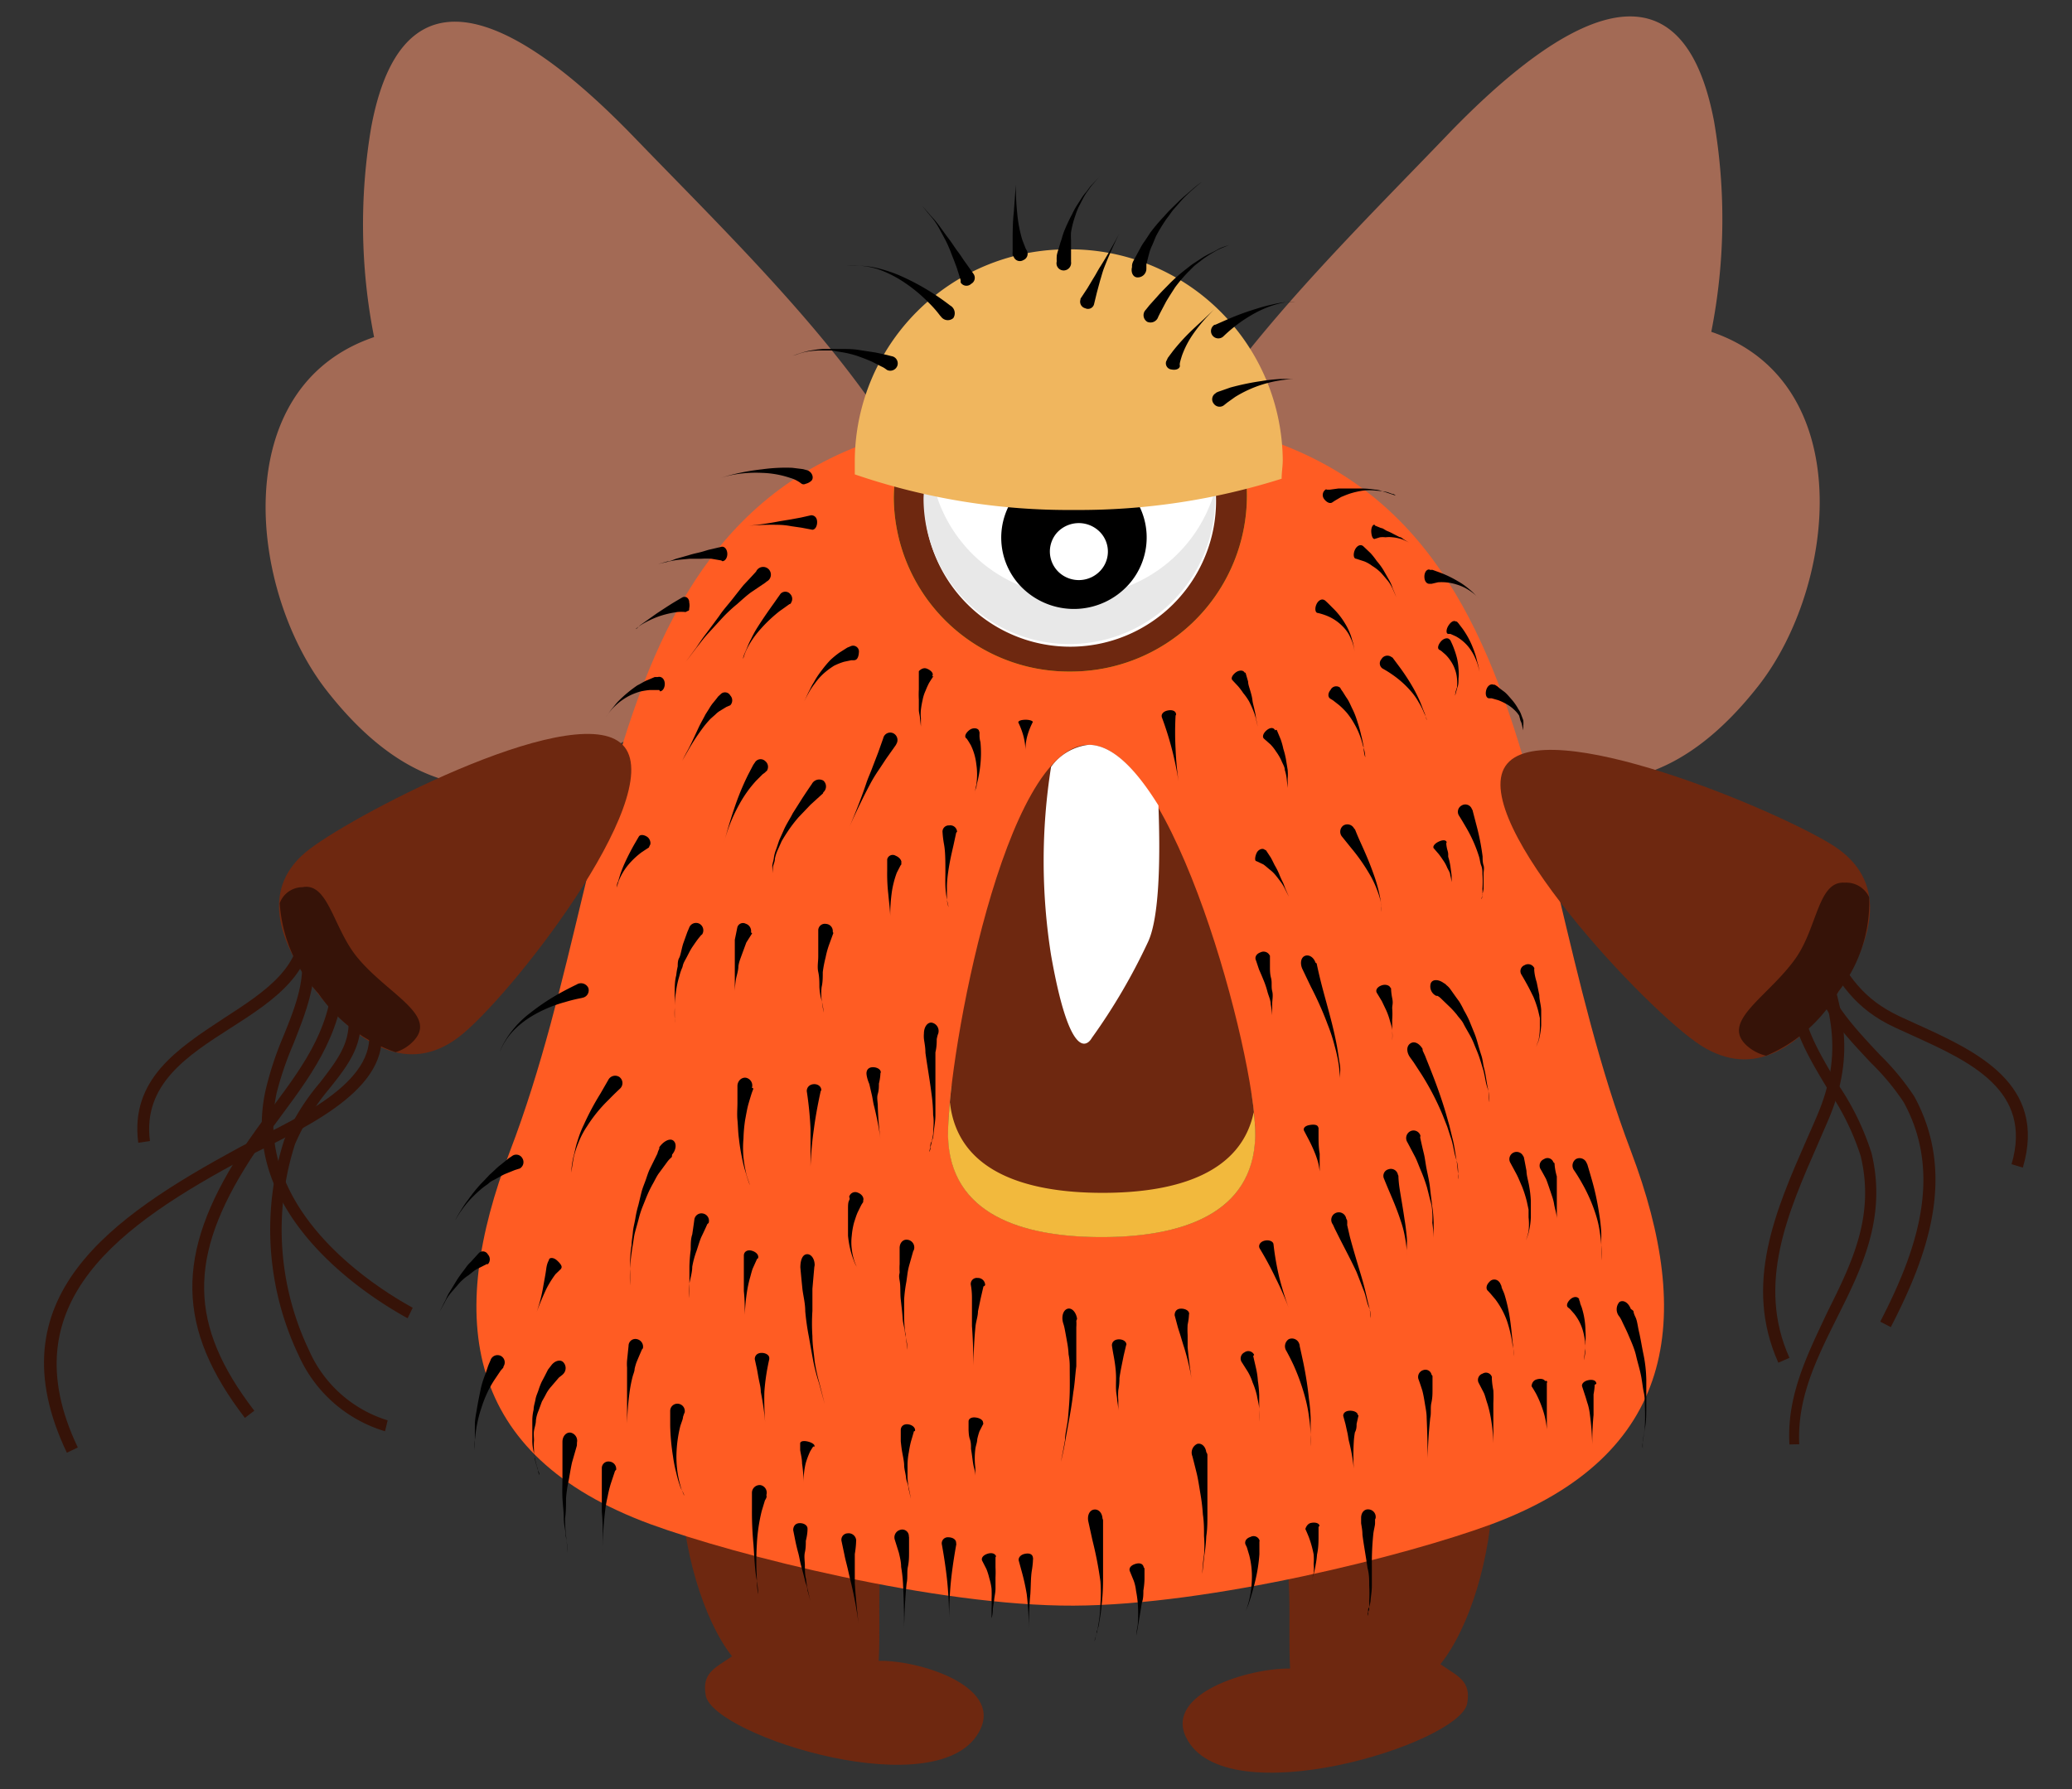 <svg xmlns="http://www.w3.org/2000/svg" width="110" height="95" viewBox="0 0 110 95">
  <rect x="0" y="0" width="110" height="95" fill="#333333" stroke="none"/>
  <defs>
    <style>
      .cls-1 {
        isolation: isolate;
      }

      .cls-2 {
        fill: #a36a55;
      }

      .cls-3 {
        fill: #6e2810;
      }

      .cls-4 {
        fill: #ff5c23;
      }

      .cls-5 {
        fill: #f0b65e;
      }

      .cls-6 {
        fill: #f2b93d;
      }

      .cls-7 {
        fill: #361308;
      }

      .cls-8 {
        fill: #f0d907;
        mix-blend-mode: multiply;
      }

      .cls-9 {
        fill: #fff;
      }

      .cls-10 {
        fill: #e8e8e8;
      }
    </style>
  </defs>
  <g class="cls-1">
    <g id="Ñëîé_1" data-name="Ñëîé 1">
      <g>
        <path class="cls-2" d="M77,7C81.68,2.18,89.08-3.7,91,6.46a30.78,30.78,0,0,1-.15,11.16c7.84,2.66,6.64,13.52,2.5,18.8-7.66,9.76-15.26,3.43-23.11-2.58C66,30.59,60.11,27.56,63.79,22,67.31,16.76,72.63,11.56,77,7Z"/>
        <path class="cls-2" d="M33.65,7.27C29,2.46,21.61-3.42,19.71,6.74a30.78,30.78,0,0,0,.15,11.16c-7.85,2.66-6.64,13.52-2.5,18.79,7.66,9.77,15.25,3.43,23.11-2.57,4.24-3.25,10.11-6.28,6.43-11.81C43.38,17,38.06,11.84,33.65,7.27Z"/>
        <g>
          <path class="cls-3" d="M46.65,88.19c.14-2.54-.25-5.42.7-7.84.88-2.26,3.65-3.69,4.48-5.77,2-5-9.7-6.06-12.38-4.46-5,3-3.66,13.88-.59,17.83-.88.62-1.62.86-1.39,2.09.4,2.14,12.6,6,14.58,1.78C53.14,89.51,48.8,88.15,46.65,88.19Z"/>
          <path class="cls-3" d="M68.49,88.6c-.14-2.54.25-5.41-.71-7.84C66.87,78.5,64,77.08,63.19,75c-2-5,9.93-6.06,12.67-4.46,5.11,3,3.75,13.88.61,17.83.89.63,1.65.86,1.42,2.09-.41,2.14-12.9,6-14.93,1.78C61.85,89.92,66.29,88.57,68.49,88.6Z"/>
          <path class="cls-4" d="M86.59,61.14c-6.68-17.57-4-39.42-28.94-39.14H56.28c-25.2-.28-22.48,21.57-29.21,39.14C23.68,70,24.61,77.27,34.52,80.93,39.08,82.6,49.74,85.29,57,85.26S74.68,82.6,79.2,80.93C89,77.27,89.94,70,86.59,61.14Z"/>
          <path class="cls-5" d="M66.64,60.17A15.89,15.89,0,0,0,66.42,58C62,55.79,55,55.75,50.52,57.62a24.84,24.84,0,0,0-.19,2.55c0,4.15,3.65,5.52,8.15,5.52S66.64,64.32,66.64,60.17Z"/>
          <path class="cls-3" d="M66.64,60.17c0,4.15-3.65,5.52-8.16,5.52s-8.15-1.37-8.15-5.52,3-20.62,7.47-20.62S66.64,56,66.64,60.17Z"/>
          <path class="cls-6" d="M58.54,63.34c-4.24,0-7.72-1.21-8.11-4.81-.06.65-.1,1.22-.1,1.64,0,4.15,3.65,5.52,8.15,5.52s8.16-1.37,8.16-5.52a10.27,10.27,0,0,0-.08-1.12C65.9,62.25,62.56,63.34,58.54,63.34Z"/>
          <g>
            <path class="cls-3" d="M24.34,55.08c-2.64,2-5.28.43-7.46-2.32s-3.09-5.66-.45-7.67S31,36.91,33.16,39.67,27,53.07,24.34,55.08Z"/>
            <path class="cls-7" d="M21,55.87a2.14,2.14,0,0,0,.86-.5c1.52-1.43-1.24-2.53-2.89-4.53-1.28-1.55-1.54-4-2.91-3.73a1.29,1.29,0,0,0-1.21.85,7.84,7.84,0,0,0,2.06,4.8A8.22,8.22,0,0,0,21,55.87Z"/>
          </g>
          <g>
            <path class="cls-3" d="M90.29,55.51c2.86,1.83,5.37.05,7.32-2.87s2.58-5.9-.27-7.73-15.47-7.16-17.42-4.23S87.44,53.68,90.29,55.51Z"/>
            <path class="cls-7" d="M93.76,56.06a2.4,2.4,0,0,1-.91-.44c-1.67-1.33,1-2.63,2.49-4.75,1.15-1.65,1.18-4.1,2.59-4a1.34,1.34,0,0,1,1.3.77,7.68,7.68,0,0,1-1.62,5A8,8,0,0,1,93.76,56.06Z"/>
          </g>
          <g>
            <path class="cls-8" d="M56.82,35.66a9.3,9.3,0,0,1-9.37-9.2A8,8,0,0,1,47.59,25a9.35,9.35,0,1,1,9.23,10.66Z"/>
            <path class="cls-3" d="M56.82,35.66a9.3,9.3,0,0,1-9.37-9.2A8,8,0,0,1,47.59,25a9.35,9.35,0,1,1,9.23,10.66Z"/>
            <g>
              <g>
                <path class="cls-9" d="M49.08,26.46a7.74,7.74,0,1,0,7.74-7.6A7.67,7.67,0,0,0,49.08,26.46Z"/>
                <path class="cls-10" d="M49.37,24.51A7.72,7.72,0,0,0,64.51,26c0,.16,0,.3,0,.46a7.74,7.74,0,0,1-15.48,0A7.08,7.08,0,0,1,49.37,24.51Z"/>
              </g>
              <g>
                <path d="M54.45,31.38a3.91,3.91,0,0,0,5.45-.32,3.74,3.74,0,0,0-.32-5.35,3.91,3.91,0,0,0-5.45.32A3.74,3.74,0,0,0,54.45,31.38Z"/>
                <path class="cls-9" d="M56.25,30.42a1.56,1.56,0,0,0,2.18-.13,1.49,1.49,0,0,0-.13-2.13,1.57,1.57,0,0,0-2.18.12A1.51,1.51,0,0,0,56.25,30.42Z"/>
              </g>
            </g>
          </g>
          <path class="cls-5" d="M56.76,13.24A11.28,11.28,0,0,0,45.38,24.42c0,.26,0,.51,0,.77a35.05,35.05,0,0,0,11.66,1.89,35.65,35.65,0,0,0,11-1.66c0-.33.06-.66.06-1A11.29,11.29,0,0,0,56.76,13.24Z"/>
          <path d="M47.56,39.56l-.46.65c-.14.2-.29.44-.46.69a7.69,7.69,0,0,0-.48.8c-.6,1.13-1.11,2.31-1.11,2.31h0s.52-1.17.93-2.39c.1-.31.24-.6.34-.88l.3-.78.27-.76a.38.38,0,0,1,.52-.27.4.4,0,0,1,.18.57S47.57,39.54,47.56,39.56Z"/>
          <path d="M44.24,49.55l-.23.63a4.8,4.8,0,0,0-.18.66,6.33,6.33,0,0,0-.15.78c0,.27,0,.54-.06.79a2.93,2.93,0,0,0,0,.68l.1.67h0s0-.26-.11-.66a3.32,3.32,0,0,1-.11-.69c0-.25,0-.53-.06-.8s0-.55,0-.81,0-.5,0-.71c0-.42,0-.7,0-.7a.35.35,0,0,1,.42-.33.38.38,0,0,1,.35.42A.19.19,0,0,1,44.24,49.55Z"/>
          <path d="M47.86,45.89a.5.5,0,0,0-.08.12l-.17.33a5,5,0,0,0-.28,1.15,9,9,0,0,0-.07,1.21v.55h0s0-.22,0-.55-.06-.77-.1-1.21a9.51,9.51,0,0,1-.06-1.26c0-.18,0-.33,0-.43s0-.17,0-.17a.3.3,0,0,1,.45-.19c.22.09.35.28.29.41A.05.05,0,0,1,47.86,45.89Z"/>
          <path d="M50.76,44.23l-.14.65c-.09.39-.21.9-.28,1.41a6.75,6.75,0,0,0-.07.75c0,.25,0,.47,0,.67s.06.35.08.46l0,.17h0s0-.06,0-.17-.06-.27-.09-.46-.06-.42-.07-.66,0-.51,0-.77c0-.52,0-1.05-.07-1.43s-.08-.64-.08-.64a.33.33,0,0,1,.35-.38.36.36,0,0,1,.42.34S50.76,44.21,50.76,44.23Z"/>
          <path d="M40.64,41l-.15.11-.35.35a6.41,6.41,0,0,0-.88,1.23,8.52,8.52,0,0,0-.83,2.08h0s.28-1.09.66-2.16a13.94,13.94,0,0,1,.62-1.46l.25-.48a1.15,1.15,0,0,1,.11-.17.35.35,0,0,1,.55-.09.39.39,0,0,1,.07.55S40.65,40.94,40.64,41Z"/>
          <path d="M38.7,37.48l-.14.06-.36.22a1.16,1.16,0,0,0-.22.18l-.25.22a5.14,5.14,0,0,0-.46.55,11.33,11.33,0,0,0-.74,1.14l-.31.54h0s.11-.22.29-.55.38-.78.59-1.23c.11-.23.24-.45.35-.67l.19-.3a2.94,2.94,0,0,1,.17-.26c.13-.16.24-.29.31-.39l.14-.13a.32.32,0,0,1,.51.07.38.38,0,0,1,0,.52Z"/>
          <path d="M37.21,49.67l-.13.16c-.08.1-.19.26-.32.45s-.24.44-.38.69-.11.27-.16.41a2.54,2.54,0,0,0-.15.44,5,5,0,0,0-.19.9,4.72,4.72,0,0,0-.06.8,4.54,4.54,0,0,0,0,.57,2,2,0,0,0,0,.22h0s0-.08,0-.22,0-.33,0-.57,0-.51,0-.81,0-.61.08-.92a4,4,0,0,1,.08-.48c0-.15,0-.31.08-.45s.14-.58.23-.81l.2-.56.09-.21a.39.39,0,0,1,.55-.23.4.4,0,0,1,.15.56Z"/>
          <path d="M39.93,49.56l-.31.49-.21.57-.12.33a2,2,0,0,0-.09.35c0,.24-.09.48-.13.7a5,5,0,0,0-.06.62c0,.36,0,.6,0,.6h0s0-.24,0-.6c0-.19,0-.4,0-.63s0-.47,0-.72,0-.24,0-.36,0-.24,0-.36,0-.46,0-.65c.08-.38.13-.64.13-.64a.31.31,0,0,1,.45-.21.41.41,0,0,1,.28.46Z"/>
          <path d="M40,57.8l-.08.21c-.05.15-.11.35-.18.59s-.12.54-.18.86a7.91,7.91,0,0,0-.09,1,5.61,5.61,0,0,0,0,1,6.53,6.53,0,0,0,.15.87c.06.25.15.45.19.6l.08.22h0l-.08-.22a5.19,5.19,0,0,1-.2-.6,7.14,7.14,0,0,1-.22-.86,10.16,10.16,0,0,1-.16-1c-.05-.35-.05-.7-.08-1s0-.64,0-.91,0-.49,0-.65,0-.24,0-.24c0-.28.23-.48.46-.44a.42.42,0,0,1,.31.53Z"/>
          <path d="M43.57,57.94s-.23,1-.36,2a18.93,18.93,0,0,0-.18,2h0s0-1,0-2a19.06,19.06,0,0,0-.2-2c0-.19.13-.35.36-.37s.42.13.41.32A.13.13,0,0,1,43.57,57.94Z"/>
          <path d="M46.74,57s0,.22-.08.54c0,.16,0,.35-.06.55s0,.43,0,.64a17.21,17.21,0,0,0,.14,1.74h0a15.79,15.79,0,0,0-.33-1.71c-.06-.22-.08-.43-.13-.64s-.09-.39-.13-.56C46,57.21,46,57,46,57c0-.17.09-.32.32-.33s.44.11.44.27Z"/>
          <path d="M49.79,54.93a2.09,2.09,0,0,0-.06.25c0,.17,0,.41-.07.7,0,.58,0,1.37,0,2.16,0,.4,0,.8,0,1.17s-.08.71-.1,1-.07.28-.09.4l-.07.3c0,.17-.07.26-.07.26h0l.06-.26c0-.08,0-.19.07-.3a3.53,3.53,0,0,0,.08-.4c0-.29.06-.64,0-1a9.19,9.19,0,0,0-.09-1.15c-.1-.78-.24-1.56-.32-2.16,0-.31-.06-.56-.08-.74a1.48,1.48,0,0,1,0-.28c0-.33.17-.59.4-.58a.45.45,0,0,1,.37.54A.28.28,0,0,1,49.79,54.93Z"/>
          <path d="M35.67,61.43l-.06.06a1.42,1.42,0,0,0-.16.17l-.5.68c-.1.15-.18.32-.28.5a6.27,6.27,0,0,0-.29.58c-.09.21-.17.42-.26.64a5.05,5.05,0,0,0-.22.69c-.06.23-.13.46-.19.69s-.08.47-.12.69a10.46,10.46,0,0,0-.14,1.24,8.47,8.47,0,0,0,0,.88v.33h0v-.33c0-.21,0-.52,0-.88s0-.79.08-1.25c0-.22.05-.46.07-.7s.09-.48.13-.72a5.62,5.62,0,0,1,.16-.71c.06-.24.11-.47.17-.7s.15-.43.22-.63.13-.4.21-.57l.41-.83A1.21,1.21,0,0,1,35,61l0-.08c.23-.33.57-.5.75-.35s.15.48-.07.74Z"/>
          <path d="M32.89,57.83s-.24.22-.59.58a7.62,7.62,0,0,0-1.13,1.39,4.34,4.34,0,0,0-.45.85,5.56,5.56,0,0,0-.26.79c-.09.49-.13.82-.13.82h0s0-.33.11-.82c.07-.24.11-.53.21-.82a5.67,5.67,0,0,1,.35-.91,14.06,14.06,0,0,1,.87-1.63l.42-.73a.41.41,0,0,1,.58-.17.4.4,0,0,1,.08.59Z"/>
          <path d="M37.55,65s-.12.28-.32.69c-.09.21-.16.46-.25.73a4.62,4.62,0,0,0-.23.85c0,.3-.1.6-.15.88a5.33,5.33,0,0,0,0,.78c0,.46,0,.76,0,.76h0s0-.3,0-.76c0-.23,0-.5,0-.78s0-.6,0-.9a8.64,8.64,0,0,1,.07-.9c0-.29,0-.57.08-.8.07-.46.11-.77.11-.77a.38.38,0,0,1,.47-.34.39.39,0,0,1,.29.5Z"/>
          <path d="M40.19,66.85l-.23.51c-.06.16-.1.35-.16.55a6.4,6.4,0,0,0-.14.66,10.64,10.64,0,0,0-.12,1.25c0,.34,0,.57,0,.57h0s0-.23,0-.57,0-.8-.05-1.26c0-.23,0-.47,0-.69s0-.42,0-.6c0-.36,0-.6,0-.6,0-.2.18-.32.41-.26s.39.22.35.39A.17.17,0,0,1,40.19,66.85Z"/>
          <path d="M43.23,67.29l-.1,1.15c0,.34,0,.74,0,1.17a10,10,0,0,0,0,1.34c0,.46.08.91.12,1.34a9.52,9.52,0,0,0,.25,1.15c.17.66.28,1.11.28,1.11h0l-.3-1.11a10.31,10.31,0,0,1-.3-1.14c-.08-.42-.16-.88-.24-1.33a13.08,13.08,0,0,1-.19-1.34c0-.43-.11-.84-.15-1.18-.07-.69-.11-1.15-.11-1.15,0-.36.1-.67.33-.7s.43.23.43.58Z"/>
          <path d="M48.48,66.44l-.22.78a3.82,3.82,0,0,0-.08.39l-.06.44A7.62,7.62,0,0,0,48,69c0,.34,0,.67,0,1a6.62,6.62,0,0,0,.07.84c.06.5.11.83.11.83h0s0-.33-.13-.82c0-.25-.11-.53-.13-.85s-.06-.64-.1-1,0-.67-.06-1,0-.32,0-.46a3,3,0,0,1,0-.41c0-.52,0-.86,0-.86,0-.27.18-.47.41-.44a.41.41,0,0,1,.36.49A.31.31,0,0,1,48.48,66.44Z"/>
          <path d="M52.21,68.31l-.15.65-.14.67c0,.25-.1.52-.13.78-.11,1.07-.11,2.15-.11,2.15h0s0-1.07-.08-2.15c0-.27,0-.54,0-.79s0-.5,0-.7c0-.41-.06-.69-.06-.69a.32.32,0,0,1,.36-.37.38.38,0,0,1,.4.38A.17.17,0,0,1,52.21,68.31Z"/>
          <path d="M57.14,70.13a2.3,2.3,0,0,1,0,.34v.87c0,.18,0,.37,0,.57l0,.64c-.06.44-.08.92-.16,1.38-.11.94-.3,1.85-.42,2.55s-.24,1.14-.24,1.14h0s.1-.46.22-1.15c0-.35.12-.75.16-1.19s.08-.9.09-1.36,0-.94,0-1.37q0-.33-.06-.63a4.63,4.63,0,0,0-.06-.55c-.06-.34-.11-.62-.15-.82a2.44,2.44,0,0,0-.08-.3c-.1-.34,0-.67.22-.75s.46.15.52.52A.41.41,0,0,1,57.14,70.13Z"/>
          <path d="M36.32,75.06l-.06.18c0,.12-.09.3-.15.51a7,7,0,0,0-.2,1.58,6.11,6.11,0,0,0,.06.86,5.74,5.74,0,0,0,.16.73c.06.22.15.38.19.5l.08.19h0l-.08-.19c0-.12-.14-.28-.21-.49a6.62,6.62,0,0,1-.21-.73,7.27,7.27,0,0,1-.17-.86,11.72,11.72,0,0,1-.15-1.65c0-.23,0-.42,0-.56v-.21a.38.38,0,0,1,.43-.38.39.39,0,0,1,.34.45A.19.19,0,0,1,36.32,75.06Z"/>
          <path d="M29.86,73l-.19.15-.41.48A1.93,1.93,0,0,0,29,74c-.07.14-.15.28-.23.42l-.18.49a1.82,1.82,0,0,0-.14.52c0,.18-.07.36-.1.54s0,.35,0,.52a2.72,2.72,0,0,0,0,.5c0,.16,0,.31.06.44a1.85,1.85,0,0,0,.08.37l.08.28c0,.15.07.24.07.24h0s0-.09-.07-.24-.05-.17-.09-.28a1.9,1.9,0,0,1-.09-.36c0-.14-.05-.29-.08-.45a2.54,2.54,0,0,1-.05-.49c0-.18,0-.36,0-.54s0-.37,0-.56a2.51,2.51,0,0,1,.07-.55c0-.19.07-.37.1-.55s.11-.33.16-.49a3.68,3.68,0,0,1,.17-.44c.14-.26.25-.48.33-.64l.17-.22c.18-.25.48-.34.64-.18a.45.45,0,0,1,0,.63Z"/>
          <path d="M26.72,72.62l-.14.16-.31.46a5.3,5.3,0,0,0-.39.69,6.53,6.53,0,0,0-.33.85,6.14,6.14,0,0,0-.23.89c-.06.29-.08.57-.11.8s0,.43,0,.57,0,.22,0,.22h0s0-.08,0-.22,0-.33,0-.57,0-.51,0-.81.07-.61.12-.92.12-.63.18-.93.15-.57.24-.8.14-.43.2-.57.09-.21.09-.21a.39.39,0,0,1,.55-.23.39.39,0,0,1,.14.56Z"/>
          <path d="M30.62,76.78l-.25.87c-.06.26-.11.57-.17.91a7,7,0,0,0-.15,1c0,.36,0,.72-.05,1.06a8.56,8.56,0,0,0,.05.93c.06.54.09.9.09.9h0s0-.36-.11-.9c0-.27-.1-.59-.1-.93s-.05-.7-.07-1.07,0-.73,0-1.07,0-.67,0-1c0-.55,0-.92,0-.92,0-.29.19-.51.42-.49a.44.44,0,0,1,.35.53S30.63,76.76,30.62,76.78Z"/>
          <path d="M32.65,78.11l-.22.66a6.34,6.34,0,0,0-.17.69,6.84,6.84,0,0,0-.14.81A17.86,17.86,0,0,0,32,82.5h0v-.7c0-.42,0-1-.05-1.54,0-.28,0-.57,0-.83s0-.52,0-.74c0-.43,0-.72,0-.72a.35.35,0,0,1,.41-.36.39.39,0,0,1,.35.44S32.66,78.09,32.65,78.11Z"/>
          <path d="M40.7,79.46s0,.08-.09.21l-.17.56A9.22,9.22,0,0,0,40.18,82a15.34,15.34,0,0,0,0,1.82c0,.5.07.83.07.83h0s0-.33-.09-.83S40.05,82.69,40,82a18.25,18.25,0,0,1-.08-1.86c0-.26,0-.48,0-.63s0-.24,0-.24a.41.41,0,0,1,.46-.41.41.41,0,0,1,.31.51A.19.19,0,0,0,40.7,79.46Z"/>
          <path d="M42.87,81.23s0,.24-.09.59c0,.18,0,.39-.05.61s0,.47,0,.71,0,.48.06.7a4.15,4.15,0,0,0,.1.6c.08.36.14.59.14.59h0l-.16-.58c0-.18-.11-.37-.15-.6l-.18-.68c-.07-.24-.1-.48-.16-.7s-.11-.43-.15-.62l-.12-.6c0-.19.1-.36.33-.37s.43.11.43.29Z"/>
          <path d="M45.45,81.83s0,.28-.07.69c0,.21,0,.45,0,.72s0,.54,0,.82c.07,1.12.21,2.24.21,2.24h0a20.23,20.23,0,0,0-.4-2.21c-.07-.28-.13-.55-.19-.81s-.13-.5-.17-.72l-.15-.71a.34.34,0,0,1,.32-.43.4.4,0,0,1,.45.34A.15.15,0,0,1,45.45,81.83Z"/>
          <path d="M48.26,81.62v.79c0,.23,0,.5-.06.78s0,.59-.07.89c-.12,1.2-.13,2.4-.13,2.4h0s0-1.2-.06-2.4a8.16,8.16,0,0,0-.1-.88c0-.27-.07-.53-.12-.75l-.22-.7a.41.41,0,0,1,.28-.51.35.35,0,0,1,.47.31A.17.17,0,0,0,48.26,81.62Z"/>
          <path d="M50.77,82s-.19,1-.29,2-.09,2-.09,2h0s0-1-.1-2S50,82,50,82a.32.32,0,0,1,.34-.37c.24,0,.43.12.42.31Z"/>
          <path d="M52.85,82.69s0,.21,0,.53a5.32,5.32,0,0,1,0,.54c0,.19,0,.39,0,.59s-.05.4-.07.59-.06.36-.07.5c0,.3-.07.49-.07.49h0l0-.49a4,4,0,0,0,0-.5,5.67,5.67,0,0,0,0-.58,3.07,3.07,0,0,0-.12-.56,3.44,3.44,0,0,0-.15-.48l-.22-.43c-.07-.12,0-.29.26-.38s.43,0,.47.13Z"/>
          <path d="M54.84,82.8s0,.23-.06.59-.05.81-.08,1.26c-.09.92-.08,1.83-.08,1.83h0a17.34,17.34,0,0,0-.11-1.82,11.4,11.4,0,0,0-.27-1.22l-.15-.55c-.05-.16.08-.33.31-.38s.43,0,.44.23A.06.06,0,0,1,54.84,82.8Z"/>
          <path d="M64.1,77.25s0,.4,0,1c0,.3,0,.65,0,1s0,.77,0,1.16,0,.79-.06,1.16a9.33,9.33,0,0,1-.1,1c-.07.58-.11,1-.11,1h0s0-.39.09-1a6.19,6.19,0,0,0,0-1c0-.37,0-.76-.06-1.15a10.33,10.33,0,0,0-.14-1.15c-.06-.36-.11-.7-.18-1-.14-.57-.24-.95-.24-.95a.51.51,0,0,1,.26-.65c.22-.06.44.13.48.44A.28.28,0,0,1,64.1,77.25Z"/>
          <path d="M66.53,72l.15.65a4.26,4.26,0,0,1,.1.68,6.31,6.31,0,0,1,.07.76c0,.26,0,.51,0,.76a4.28,4.28,0,0,1,0,.65l0,.63h0s0-.25,0-.63a2.91,2.91,0,0,0,0-.65c0-.24-.08-.48-.12-.74a4.1,4.1,0,0,0-.23-.7,2.82,2.82,0,0,0-.26-.58l-.33-.52a.36.36,0,0,1,.16-.5.34.34,0,0,1,.51.13A.14.14,0,0,1,66.53,72Z"/>
          <path d="M69,71.48s.08.35.19.87a19.31,19.31,0,0,1,.3,1.93,9.36,9.36,0,0,1,.09,1c0,.33,0,.63,0,.9s0,.48,0,.63v.24h0s0-.09,0-.24a6,6,0,0,0,0-.63,7.71,7.71,0,0,0-.08-.89,7.45,7.45,0,0,0-.19-1,11.49,11.49,0,0,0-.63-1.79c-.22-.47-.39-.77-.39-.77a.45.45,0,0,1,.13-.62.41.41,0,0,1,.56.26A.29.29,0,0,1,69,71.48Z"/>
          <path d="M71.52,64.82a2.32,2.32,0,0,1,0,.23l.14.61c.13.5.33,1.17.53,1.84.1.33.2.67.28,1s.14.62.21.87.06.47.09.62l0,.24h0l0-.24c0-.14,0-.36-.11-.61s-.14-.55-.26-.85-.24-.63-.39-1c-.29-.62-.62-1.24-.86-1.71l-.29-.58-.1-.22a.4.4,0,1,1,.71-.31S71.52,64.79,71.52,64.82Z"/>
          <path d="M74.24,62.43s0,.29.07.73.17,1,.26,1.62c.05.29.08.58.11.86s0,.54,0,.76a2.81,2.81,0,0,1,0,.3c0,.09,0,.17,0,.24a1.78,1.78,0,0,1,0,.2h0a1.78,1.78,0,0,0,0-.2c0-.07,0-.15,0-.24a3,3,0,0,0,0-.3,5.76,5.76,0,0,0-.1-.75,5.38,5.38,0,0,0-.22-.83c-.18-.56-.41-1.1-.59-1.52s-.29-.7-.29-.7a.36.36,0,0,1,.23-.51.38.38,0,0,1,.5.27A.17.17,0,0,0,74.24,62.43Z"/>
          <path d="M75.4,60.42s.07.34.19.83c.06.24.09.54.15.84s.14.63.18,1,.08.66.12,1a6.62,6.62,0,0,1,.07.84l0,.82h0s0-.33-.07-.82A4.61,4.61,0,0,0,76,64c-.08-.3-.16-.62-.24-.94a8.13,8.13,0,0,0-.33-.91c-.12-.28-.21-.55-.33-.77l-.38-.72a.41.41,0,0,1,.15-.59.38.38,0,0,1,.54.24S75.39,60.4,75.4,60.42Z"/>
          <path d="M75.53,55.79l.13.28c.07.19.18.45.3.76.25.63.56,1.46.81,2.32l.18.64.15.62c.11.4.15.79.21,1.11s.07.61.1.8,0,.3,0,.3h0s0-.11,0-.3,0-.47-.11-.79-.14-.71-.27-1.1c-.07-.2-.13-.4-.2-.61l-.24-.61a14.54,14.54,0,0,0-1.11-2.14l-.43-.66-.18-.25c-.2-.27-.22-.6,0-.75s.48,0,.65.28Z"/>
          <path d="M76.74,52.26l.06.06a.89.89,0,0,1,.17.17c.12.16.28.4.49.68a4.3,4.3,0,0,1,.26.48,5.44,5.44,0,0,1,.28.54l.24.59a4.52,4.52,0,0,1,.21.62c.06.21.12.42.19.63s.09.42.13.62c.11.39.14.77.21,1.09s.06.6.09.79l0,.29h0l0-.29c0-.19,0-.46-.11-.78s-.13-.7-.26-1.08c-.06-.2-.12-.4-.19-.6s-.16-.4-.24-.6a3.88,3.88,0,0,0-.28-.58c-.1-.18-.21-.36-.3-.54s-.24-.31-.34-.46A4.8,4.8,0,0,0,77,53.5L76.48,53a.67.67,0,0,0-.17-.12l-.06,0a.55.55,0,0,1-.29-.67c.09-.22.41-.22.7,0A.3.3,0,0,1,76.74,52.26Z"/>
          <path d="M80.9,61.45s.06.29.14.73c0,.22.08.47.13.74s.09.57.1.86l0,.44c0,.14,0,.28,0,.42a4,4,0,0,1-.1.74,2.28,2.28,0,0,1-.17.49,1.52,1.52,0,0,1-.07.18h0a1.52,1.52,0,0,0,.07-.18,2.34,2.34,0,0,0,.15-.5,3.31,3.31,0,0,0,0-.73c0-.14,0-.27,0-.41l-.09-.42a6.08,6.08,0,0,0-.25-.79c-.11-.25-.2-.48-.3-.67l-.34-.63a.38.38,0,1,1,.69-.34A.25.25,0,0,1,80.9,61.45Z"/>
          <path d="M82.53,61.78s0,.27.12.69c0,.2,0,.44,0,.69s0,.26,0,.39,0,.26,0,.39,0,.53,0,.78,0,.48,0,.68c0,.39,0,.65,0,.65h0s0-.26,0-.65c0-.2,0-.43,0-.67s-.09-.5-.14-.76a2.34,2.34,0,0,0-.09-.38l-.12-.36c-.08-.23-.15-.45-.22-.62-.18-.34-.31-.56-.31-.56a.37.37,0,0,1,.2-.5.33.33,0,0,1,.5.17A.13.13,0,0,1,82.53,61.78Z"/>
          <path d="M84.27,61.83s.1.33.24.82a13.63,13.63,0,0,1,.39,1.82,8.91,8.91,0,0,1,.11,1c0,.31,0,.61,0,.86s0,.45,0,.6,0,.23,0,.23h0s0-.09,0-.23a6.58,6.58,0,0,0-.07-1.45,5.6,5.6,0,0,0-.21-.95A8.7,8.7,0,0,0,84,62.85c-.24-.43-.43-.7-.43-.7a.42.42,0,0,1,.09-.6.4.4,0,0,1,.57.2Z"/>
          <path d="M76.05,73.07v.71c0,.21,0,.45-.06.71s0,.53-.06.8c-.12,1.08-.14,2.15-.14,2.15h0s0-1.08-.05-2.15c0-.27-.06-.54-.1-.79s-.08-.47-.13-.66c-.12-.38-.21-.62-.21-.62a.38.38,0,0,1,.27-.47A.33.33,0,0,1,76,73S76.05,73.05,76.05,73.07Z"/>
          <path d="M79.2,73.17s0,.26.08.66a6.59,6.59,0,0,1,0,.67c0,.24,0,.49,0,.75,0,.5,0,1,0,1.38v.63h0s0-.25,0-.63a9.35,9.35,0,0,0-.14-1.37,6.72,6.72,0,0,0-.17-.71c-.08-.22-.12-.43-.2-.6l-.28-.54a.35.35,0,0,1,.22-.47.33.33,0,0,1,.49.17A.13.13,0,0,1,79.2,73.17Z"/>
          <path d="M82.12,73.43s0,.19,0,.47,0,.66,0,1,0,.72,0,1,0,.44,0,.44h0s0-.17,0-.44a4.34,4.34,0,0,0-.2-1,5.68,5.68,0,0,0-.38-.91c-.13-.23-.23-.38-.23-.38s0-.28.26-.36.42,0,.46.09A.06.06,0,0,1,82.12,73.43Z"/>
          <path d="M84.66,73.53s0,.2-.06.51c0,.15,0,.33,0,.52s0,.38,0,.58c-.08.79-.07,1.58-.07,1.58h0a14.16,14.16,0,0,0-.12-1.57,3.38,3.38,0,0,0-.11-.57c-.06-.17-.1-.34-.15-.48l-.15-.46c-.06-.14.08-.3.31-.35s.43,0,.44.19A0,0,0,0,1,84.66,73.53Z"/>
          <path d="M86.72,69.62s0,.11.1.31.12.48.2.82.14.74.23,1.17.14.88.15,1.34c0,.23,0,.46,0,.68s0,.45,0,.67c0,.42,0,.82-.06,1.16s-.1.62-.13.82,0,.31,0,.31h0s0-.11,0-.31.09-.48.11-.82a11,11,0,0,0,0-1.16c0-.22,0-.44-.05-.66s-.07-.44-.11-.67c-.06-.44-.21-.88-.3-1.28s-.27-.78-.4-1.09-.26-.55-.34-.73-.15-.27-.15-.27a.59.59,0,0,1,0-.77c.19-.13.47,0,.61.37A.49.49,0,0,1,86.72,69.62Z"/>
          <path d="M79.63,68.12l.08.17c0,.1.1.26.16.44a8.9,8.9,0,0,1,.3,1.36c.07.48.11,1,.15,1.33s.07.6.07.6h0s0-.24-.09-.6A6.91,6.91,0,0,0,80,70.13,4.39,4.39,0,0,0,79.39,69l-.27-.32L79,68.55c-.13-.1-.1-.32.07-.48a.33.33,0,0,1,.52,0Z"/>
          <path d="M83.82,69a.77.77,0,0,1,.06.14c0,.09.08.22.12.38a4.2,4.2,0,0,1,.17,1.13,3.87,3.87,0,0,1,0,.59c0,.18,0,.36,0,.5l-.07.49h0s0-.2.05-.49,0-.32,0-.5a4,4,0,0,0-.11-.56,2.55,2.55,0,0,0-.47-.92l-.22-.25-.1-.08c-.11-.08-.06-.27.11-.43s.39-.18.49,0A.08.08,0,0,1,83.82,69Z"/>
          <path d="M69.9,51.16s.08.4.23,1,.38,1.39.58,2.18c.1.4.19.8.26,1.18s.11.73.16,1,0,.56,0,.74,0,.28,0,.28h0s0-.1,0-.28a6.15,6.15,0,0,0-.06-.74,8.25,8.25,0,0,0-.22-1,9.28,9.28,0,0,0-.37-1.13c-.28-.76-.63-1.5-.89-2l-.45-.94c-.13-.29-.08-.6.13-.69s.47.06.57.36A.24.24,0,0,1,69.9,51.16Z"/>
          <path d="M71.94,44.05s.11.29.31.73.45,1,.67,1.63a8.16,8.16,0,0,1,.27.89,7.79,7.79,0,0,1,.15.8,1.82,1.82,0,0,1,0,.32c0,.1,0,.18,0,.25s0,.21,0,.21h0s0-.07,0-.21,0-.15,0-.25,0-.2,0-.32-.1-.5-.21-.78a5.1,5.1,0,0,0-.38-.83,10,10,0,0,0-1-1.44l-.5-.62a.41.41,0,0,1,.06-.59.4.4,0,0,1,.57.14Z"/>
          <path d="M78.17,43l.2.77a12.59,12.59,0,0,1,.34,1.71c0,.16,0,.32.05.47s0,.31,0,.45c0,.3,0,.57,0,.8a2.05,2.05,0,0,1-.07.31c0,.1,0,.18-.05.24l0,.21h0l0-.21a2.08,2.08,0,0,0,.06-.24,2.24,2.24,0,0,0,0-.31,5.29,5.29,0,0,0,0-.79c0-.14,0-.29-.06-.44s-.07-.3-.11-.45A7.3,7.3,0,0,0,77.87,44c-.23-.4-.4-.67-.4-.67a.38.38,0,0,1,.13-.56.37.37,0,0,1,.54.19S78.16,43,78.17,43Z"/>
          <path d="M81.45,51.48s0,.27.13.67l.14.69c0,.26.09.53.1.8l0,.41c0,.13,0,.26,0,.39a3.94,3.94,0,0,1-.1.68.79.79,0,0,1-.09.26,1.38,1.38,0,0,1-.08.2l-.06.17h0l.06-.17a1.5,1.5,0,0,0,.07-.2.72.72,0,0,0,.08-.26,3.56,3.56,0,0,0,.05-.68c0-.12,0-.25,0-.38l-.09-.39a5.7,5.7,0,0,0-.25-.73c-.11-.22-.21-.43-.31-.61-.19-.35-.33-.58-.33-.58a.34.34,0,0,1,.17-.5.36.36,0,0,1,.52.17A.14.14,0,0,0,81.45,51.48Z"/>
          <path d="M70,59.89s0,.17,0,.43,0,.6.06.94c0,.18,0,.35,0,.51s0,.3,0,.43,0,.42,0,.42h0s0-.17,0-.42a4.07,4.07,0,0,0-.07-.42,4.26,4.26,0,0,0-.15-.47,7.74,7.74,0,0,0-.39-.85l-.21-.4c-.07-.12,0-.27.28-.32s.43,0,.46.11Z"/>
          <path d="M67.21,45.15l.25.38c.07.12.14.27.21.41a3.81,3.81,0,0,1,.23.45,4.68,4.68,0,0,0,.2.45c.07.14.11.29.16.4l.17.38h0l-.19-.37a2.42,2.42,0,0,0-.21-.37c-.09-.12-.19-.26-.29-.38a1.87,1.87,0,0,0-.35-.34c-.12-.1-.22-.19-.32-.26l-.36-.17c-.11,0-.09-.23,0-.43s.32-.28.43-.18Z"/>
          <path d="M73.85,52.49s0,.21.06.51,0,.35,0,.54a3.83,3.83,0,0,1,0,.6c0,.2,0,.41,0,.6a3.77,3.77,0,0,1,0,.51c0,.3,0,.5,0,.5h0s0-.2,0-.5a2.26,2.26,0,0,0,0-.51c0-.18-.08-.38-.13-.57a3.62,3.62,0,0,0-.2-.55l-.22-.46-.26-.43c-.09-.14,0-.31.23-.4s.44,0,.48.11A.11.11,0,0,1,73.85,52.49Z"/>
          <path d="M76.78,44.77s0,.16.07.4,0,.26.06.41A3.4,3.4,0,0,1,77,46l.06.45a2.75,2.75,0,0,1,0,.39c0,.23,0,.38,0,.38h0l0-.38a1.84,1.84,0,0,0-.07-.37c0-.14-.11-.28-.17-.42a1.87,1.87,0,0,0-.22-.39c-.07-.11-.15-.22-.22-.31l-.25-.29c-.09-.08,0-.24.21-.35s.41-.13.46,0A.08.08,0,0,1,76.78,44.77Z"/>
          <path d="M73.93,34.92l.38.51a11.18,11.18,0,0,1,.75,1.16c.12.22.23.44.32.65s.16.42.23.58.1.32.13.42l.05.16h0l-.05-.16c0-.1-.07-.24-.15-.41a3.58,3.58,0,0,0-.28-.55,3.22,3.22,0,0,0-.41-.58,5.2,5.2,0,0,0-1-.89,5.37,5.37,0,0,0-.5-.31.33.33,0,0,1-.06-.5.36.36,0,0,1,.52-.12Z"/>
          <path d="M71.17,36.56a1,1,0,0,0,.1.15c.06.09.14.23.25.39s.19.37.29.57.19.44.26.68a6.34,6.34,0,0,1,.19.68c.06.21.09.42.13.59,0,.35.09.59.09.59h0s0-.24-.11-.58c-.05-.17-.1-.38-.18-.58a4,4,0,0,0-.3-.63,3.92,3.92,0,0,0-.38-.56,4.15,4.15,0,0,0-.42-.42l-.32-.25-.13-.08c-.15-.08-.16-.29,0-.48a.33.33,0,0,1,.51-.11Z"/>
          <path d="M67.79,38.78l.2.48a3.88,3.88,0,0,1,.14.5,4.58,4.58,0,0,1,.14.56l.09.56a2.75,2.75,0,0,1,0,.48c0,.29,0,.48,0,.48h0l-.05-.47a2.29,2.29,0,0,0-.1-.48c0-.17-.12-.34-.19-.52a2.78,2.78,0,0,0-.28-.47,2.38,2.38,0,0,0-.29-.37l-.34-.3c-.11-.09-.06-.28.12-.44s.38-.19.47,0A.05.05,0,0,1,67.79,38.78Z"/>
          <path d="M40.63,30.94l-.77.52c-.23.17-.47.39-.73.62a8,8,0,0,0-.8.75l-.75.82c-.24.26-.43.53-.61.75l-.57.75h0l.56-.76c.16-.23.34-.51.56-.79l.66-.89c.21-.32.47-.6.69-.88s.43-.55.61-.77c.4-.42.66-.71.66-.71a.41.41,0,1,1,.56.53Z"/>
          <path d="M41.91,32.08l-.52.37a7.76,7.76,0,0,0-1,.94,5,5,0,0,0-.46.59,4.21,4.21,0,0,0-.32.57c-.08.17-.12.33-.16.43l0,.17h0l0-.17c0-.1.07-.26.15-.44s.15-.39.27-.6a5.58,5.58,0,0,1,.37-.67c.28-.44.58-.87.81-1.19l.38-.54a.34.34,0,0,1,.52,0A.37.37,0,0,1,42,32,.1.1,0,0,1,41.91,32.08Z"/>
          <path d="M49.9,16.75a5.82,5.82,0,0,0-.63-.71,7.92,7.92,0,0,0-1.64-1.28,6.25,6.25,0,0,0-1-.46,4.07,4.07,0,0,0-1-.19,2.55,2.55,0,0,0-.7,0l-.26.06h0l.26-.06a3.46,3.46,0,0,1,.7,0,4.62,4.62,0,0,1,1,.14,7.72,7.72,0,0,1,1.09.36,12.69,12.69,0,0,1,2.72,1.61.47.47,0,0,1,.17.67.44.44,0,0,1-.64-.06Z"/>
          <path d="M51,14.88s-.08-.27-.21-.67c-.07-.2-.16-.43-.26-.68a8,8,0,0,0-.32-.75l-.39-.72a3.59,3.59,0,0,0-.42-.59c-.27-.32-.44-.54-.44-.54h0l.46.53a5.55,5.55,0,0,1,.46.55c.16.22.32.45.49.67s.32.47.48.68.29.43.42.6l.41.58a.36.36,0,0,1-.12.53A.36.36,0,0,1,51,15Z"/>
          <path d="M53.76,13.55a1.4,1.4,0,0,1,0-.21c0-.12,0-.3,0-.52,0-.43,0-1,.06-1.53l.11-1.49c0-.4,0-.67,0-.67h0V9.8A13.73,13.73,0,0,0,54,11.29a7.12,7.12,0,0,0,.27,1.44l.17.44c.05.11.09.15.08.15a.36.36,0,0,1-.19.49.35.35,0,0,1-.52-.19S53.76,13.57,53.76,13.55Z"/>
          <path d="M57.37,15.85l.35-.53.33-.55c.13-.2.24-.43.38-.64.54-.86,1-1.75,1-1.75h0s-.45.9-.81,1.83c-.09.23-.15.48-.22.7l-.17.63-.15.62a.33.33,0,0,1-.46.21.36.36,0,0,1-.26-.46S57.36,15.87,57.37,15.85Z"/>
          <path d="M60.86,16.41l.16-.2.45-.5c.18-.21.42-.44.66-.69a9.35,9.35,0,0,1,.81-.71c.15-.11.28-.23.44-.33l.44-.29c.28-.18.58-.3.82-.44s.46-.18.61-.24l.23-.09h0l-.23.09c-.15.07-.36.14-.6.26a7.48,7.48,0,0,0-.79.49l-.41.32c-.13.11-.25.25-.38.37a8.25,8.25,0,0,0-.68.8c-.18.28-.35.54-.49.78l-.3.57-.11.22a.43.43,0,0,1-.58.27.41.41,0,0,1-.11-.61Z"/>
          <path d="M64.53,17.24l.68-.3a14.13,14.13,0,0,1,1.51-.55,8.3,8.3,0,0,1,.82-.22,5.84,5.84,0,0,1,.72-.13c.22,0,.4,0,.52,0l.2,0h0l-.2,0a4.08,4.08,0,0,0-.51,0,6.17,6.17,0,0,0-.71.18,5.69,5.69,0,0,0-.77.32,7.63,7.63,0,0,0-1.31.85c-.33.27-.53.47-.53.47a.39.39,0,1,1-.48-.61Z"/>
          <path d="M56.1,13.86a1.93,1.93,0,0,1,0-.23c0-.14.08-.34.15-.59s.08-.24.12-.38.08-.28.14-.42a8.53,8.53,0,0,1,.41-.87,4.34,4.34,0,0,1,.23-.43l.25-.39a2.27,2.27,0,0,1,.26-.35l.23-.31.55-.58h0s-.22.23-.53.6l-.22.31a3.28,3.28,0,0,0-.22.37l-.21.41a4,4,0,0,0-.17.44,5.31,5.31,0,0,0-.23.89,3.41,3.41,0,0,0,0,.42c0,.14,0,.26,0,.38s0,.43,0,.56,0,.21,0,.21a.4.4,0,0,1-.36.46.38.38,0,0,1-.41-.42S56.1,13.88,56.1,13.86Z"/>
          <path d="M60.1,14.08s0-.1.09-.26l.34-.63a2.92,2.92,0,0,1,.25-.4l.29-.44a9.28,9.28,0,0,1,.72-.85c.12-.14.25-.28.38-.41l.39-.38c.25-.25.51-.45.72-.64s.4-.32.53-.42l.2-.16h0l-.2.16c-.13.11-.31.25-.52.44s-.45.41-.67.67l-.36.41c-.11.15-.21.3-.33.45a9.06,9.06,0,0,0-.56.92l-.19.46a2.31,2.31,0,0,0-.16.41c-.07.26-.12.47-.16.62l0,.25a.46.46,0,0,1-.47.45c-.23,0-.37-.26-.29-.56A.24.24,0,0,1,60.1,14.08Z"/>
          <path d="M47,19.58a.93.93,0,0,0-.19-.11l-.51-.26c-.22-.1-.48-.2-.76-.3a5.37,5.37,0,0,0-.92-.22l-.47-.08h-.47a4.15,4.15,0,0,0-.82.06,2.93,2.93,0,0,0-.57.16l-.21.06h0l.21-.07a5.77,5.77,0,0,1,.56-.17,5.89,5.89,0,0,1,.83-.12l.47,0,.49,0c.34,0,.66,0,1,.06l.85.13.6.13.23.06a.39.39,0,0,1,.32.51.4.4,0,0,1-.54.23Z"/>
          <path d="M61.94,19.13,62,19l.27-.36a11,11,0,0,1,.9-1c.34-.33.69-.64.94-.88l.42-.4h0s-.17.16-.4.41a8.3,8.3,0,0,0-.81,1,4.89,4.89,0,0,0-.57,1.11c-.05.16-.09.29-.11.39s0,.15,0,.15c0,.16-.21.25-.44.2a.33.33,0,0,1-.29-.43Z"/>
          <path d="M64.57,20.85a1.08,1.08,0,0,1,.2-.08l.54-.19A13.46,13.46,0,0,1,67,20.23c.29-.05.6-.08.88-.1s.54,0,.76,0,.41,0,.54,0h0c-.13,0-.31,0-.54,0a5.49,5.49,0,0,0-.75.08,6.53,6.53,0,0,0-.85.2,6.32,6.32,0,0,0-1.47.67l-.42.3L65,21.5a.38.38,0,0,1-.56-.06.37.37,0,0,1,.1-.56Z"/>
          <path d="M48.52,76s-.06.22-.16.55a5.56,5.56,0,0,0-.11.56,3.62,3.62,0,0,0-.07.67v.67a3.29,3.29,0,0,0,.07.58c.07.33.11.56.11.56h0l-.13-.56c0-.17-.11-.36-.13-.57S48,78,48,77.81s-.06-.46-.1-.68-.06-.42-.08-.6c0-.36,0-.59,0-.59,0-.19.14-.33.37-.31s.41.17.39.34A.07.07,0,0,1,48.52,76Z"/>
          <path d="M52.21,75.59,52,76a3.25,3.25,0,0,0-.12.43c0,.16-.08.34-.1.51a4,4,0,0,0,0,1l0,.43h0s0-.17-.07-.43-.09-.61-.16-1c0-.18,0-.35-.06-.52s-.06-.33-.07-.47l0-.47c0-.14.14-.24.38-.21s.4.15.39.28A.06.06,0,0,0,52.21,75.59Z"/>
          <path d="M58.56,80.73s0,.4,0,1,0,1.43,0,2.25a11.37,11.37,0,0,1-.07,1.19,9.07,9.07,0,0,1-.14,1c0,.15-.07.28-.09.4s-.06.22-.08.31-.07.27-.07.27h0s0-.1.07-.27,0-.19.07-.31a3.73,3.73,0,0,0,.08-.41,7.6,7.6,0,0,0,.09-1,8.06,8.06,0,0,0,0-1.19A20,20,0,0,0,58,81.8l-.22-1c-.07-.31.05-.6.29-.64s.44.16.46.47A.34.34,0,0,1,58.56,80.73Z"/>
          <path d="M60.76,83.29v.58a4.37,4.37,0,0,1-.06.59c0,.21,0,.43-.08.65-.14.86-.29,1.73-.29,1.73h0s0-.22.07-.54a7.67,7.67,0,0,0,0-1.2,6,6,0,0,0-.09-.63,2.31,2.31,0,0,0-.12-.53l-.2-.49c-.07-.14,0-.31.27-.4s.43,0,.46.18A.13.13,0,0,1,60.76,83.29Z"/>
          <path d="M66.86,81.88v.18c0,.11,0,.28,0,.47a8.49,8.49,0,0,1-.21,1.37,13.15,13.15,0,0,1-.37,1.29c-.06.17-.13.31-.17.41l0,.15h0l0-.15a3.73,3.73,0,0,0,.15-.42,5.31,5.31,0,0,0,.2-1.31,4.51,4.51,0,0,0-.14-1.29l-.12-.4a1.15,1.15,0,0,0-.07-.15c-.07-.15,0-.34.26-.42a.33.33,0,0,1,.48.2S66.86,81.86,66.86,81.88Z"/>
          <path d="M70,81.08s0,.18,0,.46,0,.65-.08,1a4.51,4.51,0,0,1-.07.53,4.25,4.25,0,0,1-.09.44,2.88,2.88,0,0,1-.1.31.7.7,0,0,1,0,.11h0a.82.82,0,0,1,0-.11,2.24,2.24,0,0,0,.08-.31,2.09,2.09,0,0,0,0-.45,3.15,3.15,0,0,0,0-.52,5.55,5.55,0,0,0-.26-.93c-.1-.25-.18-.42-.18-.42s.07-.27.29-.32.44,0,.46.15Z"/>
          <path d="M73,80.68l0,.2c0,.13-.06.32-.09.55a15.23,15.23,0,0,0-.08,1.76c0,.33,0,.65,0,1s-.06.59-.07.83a2.55,2.55,0,0,1-.07.32c0,.09,0,.18-.06.25s0,.21,0,.21h0s0-.08,0-.21,0-.16.06-.25a2.69,2.69,0,0,0,0-.32,7.36,7.36,0,0,0,0-.83c0-.3,0-.61-.09-.93-.09-.64-.21-1.28-.27-1.77,0-.25-.05-.46-.07-.61V80.6c0-.28.17-.48.41-.45a.4.4,0,0,1,.36.46A.25.25,0,0,1,73,80.68Z"/>
          <path d="M72.12,75.17l-.1.44c0,.13,0,.29-.09.45a4.35,4.35,0,0,0-.06.52,12.52,12.52,0,0,0,0,1.4h0a9.73,9.73,0,0,0-.24-1.39c-.05-.18-.06-.35-.1-.52s-.07-.32-.1-.45l-.12-.44c0-.14.11-.26.34-.27s.43.09.43.22A.06.06,0,0,1,72.12,75.17Z"/>
          <path d="M59.78,71.45l-.13.55c-.06.32-.16.75-.22,1.18q0,.33-.06.63a3.47,3.47,0,0,0,0,.56c0,.32,0,.54,0,.54h0s0-.22-.06-.54c0-.16-.05-.35-.06-.56s0-.42,0-.64c0-.43-.07-.87-.13-1.19s-.09-.54-.09-.54c0-.17.12-.31.35-.32s.42.11.42.28A.43.43,0,0,0,59.78,71.45Z"/>
          <path d="M63.12,69.81s0,.21-.07.53a4.79,4.79,0,0,0,0,.56c0,.2,0,.42,0,.64.08.88.22,1.74.22,1.74h0a12.71,12.71,0,0,0-.4-1.71c-.07-.21-.13-.42-.19-.62s-.13-.39-.17-.55l-.15-.56c0-.18.09-.34.32-.35s.44.1.45.26A.13.13,0,0,1,63.12,69.81Z"/>
          <path d="M67.61,66.08a14.71,14.71,0,0,0,.3,1.73,16.49,16.49,0,0,0,.52,1.68h0a15.85,15.85,0,0,0-.7-1.61,17.46,17.46,0,0,0-.85-1.58c-.09-.15,0-.34.22-.41s.45,0,.5.14A.43.43,0,0,1,67.61,66.08Z"/>
          <path d="M67.42,50.75l0,.59c0,.17,0,.38.06.6s0,.45.06.69,0,.46,0,.68,0,.43,0,.6c0,.35,0,.58,0,.58h0s0-.23,0-.58a5.12,5.12,0,0,0-.08-.59c0-.21-.11-.43-.17-.65a4.51,4.51,0,0,0-.22-.65c-.08-.2-.16-.38-.23-.54L66.68,51c-.08-.15,0-.35.24-.43a.36.36,0,0,1,.49.17S67.42,50.73,67.42,50.75Z"/>
          <path d="M62.41,38a16.4,16.4,0,0,0,0,1.77,17.23,17.23,0,0,0,.16,1.74h0a17.24,17.24,0,0,0-.88-3.4c-.07-.17.06-.33.29-.38s.44,0,.46.21Z"/>
          <path d="M66.13,35.74l.13.45c0,.14.06.3.11.47s.1.34.12.52.08.35.11.52a2.86,2.86,0,0,1,.08.45c.06.26.09.43.09.43h0l-.1-.43a3,3,0,0,0-.14-.43,5.11,5.11,0,0,0-.22-.48A3.23,3.23,0,0,0,66,36.8a3.75,3.75,0,0,0-.27-.36l-.3-.32c-.1-.1,0-.28.17-.41s.4-.14.47,0A.08.08,0,0,1,66.13,35.74Z"/>
          <path d="M72.37,29l.39.37a3.85,3.85,0,0,1,.33.42,3.43,3.43,0,0,1,.36.49l.29.51a2.21,2.21,0,0,1,.2.46c.12.28.19.46.19.46h0l-.2-.45a2,2,0,0,0-.26-.43c-.12-.14-.24-.29-.37-.43a2.48,2.48,0,0,0-.45-.35,1.8,1.8,0,0,0-.42-.24L72,29.67c-.14,0-.17-.23-.08-.45s.28-.33.42-.24Z"/>
          <path d="M77,34l.06.13a3.27,3.27,0,0,1,.14.34,4.56,4.56,0,0,1,.15.48,3.31,3.31,0,0,1,.08.55,2.46,2.46,0,0,1,0,.54c0,.17,0,.33-.06.46l-.12.44h0s0-.18.1-.44a2.35,2.35,0,0,0,0-.46,1.8,1.8,0,0,0-.11-.5,1.9,1.9,0,0,0-.23-.45,2,2,0,0,0-.28-.34l-.22-.19-.1-.06c-.11-.06-.07-.25.08-.43s.37-.23.47-.11Z"/>
          <path d="M77.34,33l.09.1.22.29a4.63,4.63,0,0,1,.51.92c.07.17.13.34.18.5s.08.32.12.45.09.43.09.43h0a4,4,0,0,0-.11-.43,4.12,4.12,0,0,0-.17-.42A3,3,0,0,0,78,34.4a2.29,2.29,0,0,0-.71-.61L77,33.66l-.11,0c-.12,0-.13-.22,0-.43s.29-.31.42-.22Z"/>
          <path d="M35,36.64l-.14,0h-.36a3.78,3.78,0,0,0-.51.08,3.34,3.34,0,0,0-.57.22,3.44,3.44,0,0,0-.53.34,5,5,0,0,0-.4.37c-.21.25-.33.42-.33.42h0l.32-.43c.11-.12.21-.27.36-.42a6.89,6.89,0,0,1,1-.83c.19-.09.36-.21.52-.27l.4-.17.16,0c.19-.05.35.09.37.32s-.1.43-.25.44Z"/>
          <path d="M79.36,36.36l.14.09c.08.07.19.16.33.26s.27.26.41.42a2.8,2.8,0,0,1,.37.53,1.14,1.14,0,0,1,.15.29l.11.3a1.37,1.37,0,0,1,0,.28c0,.09,0,.17,0,.25,0,.32,0,.53,0,.53h0s0-.21,0-.53l-.06-.24a.86.86,0,0,0-.09-.27L80.65,38a1.43,1.43,0,0,0-.19-.24A2,2,0,0,0,80,37.4a3.09,3.09,0,0,0-.46-.22l-.35-.1-.13,0c-.15,0-.22-.2-.16-.43s.24-.36.4-.29Z"/>
          <path d="M75.91,30.26l.14,0,.36.13a5.84,5.84,0,0,1,1,.48,3.23,3.23,0,0,1,.47.32,4.28,4.28,0,0,1,.37.32l.23.25.09.1h0l-.09-.1a2.68,2.68,0,0,0-.24-.24,3.46,3.46,0,0,0-.4-.27,2.5,2.5,0,0,0-.5-.21,2.64,2.64,0,0,0-1-.12L76,31l-.12,0c-.13,0-.25-.12-.26-.35s.1-.42.26-.41Z"/>
          <path d="M38.29,29.76l-.52-.09a4.26,4.26,0,0,0-.54,0c-.2,0-.41,0-.62,0l-.63.06a5.06,5.06,0,0,0-.53.1l-.52.12h0l.51-.14c.16,0,.33-.11.53-.16l.6-.17c.21-.07.42-.11.62-.16s.38-.12.54-.15l.55-.13c.16-.05.31.1.33.33s-.11.43-.26.43Z"/>
          <path d="M30.85,53a8,8,0,0,0-.85.21,7,7,0,0,0-1.77.75,4.77,4.77,0,0,0-.83.63,3.47,3.47,0,0,0-.57.69,2.74,2.74,0,0,0-.18.32,1.65,1.65,0,0,0-.11.26l-.08.23h0l.08-.23a1.49,1.49,0,0,1,.1-.26,3.37,3.37,0,0,1,.17-.32,5.16,5.16,0,0,1,1.31-1.47,11.74,11.74,0,0,1,1.67-1.11c.48-.26.82-.42.82-.42a.43.43,0,0,1,.62.17.4.4,0,0,1-.3.53Z"/>
          <path d="M27.52,62.07l-.19.06-.47.19c-.2.08-.41.22-.65.34s-.23.16-.35.24a3.85,3.85,0,0,0-.34.26,6.86,6.86,0,0,0-.61.59,6.44,6.44,0,0,0-.46.59c-.13.18-.21.35-.28.45l-.1.18h0l.1-.18c.06-.11.14-.27.26-.46s.25-.41.42-.62a8.13,8.13,0,0,1,.54-.69c.09-.11.2-.22.3-.32l.3-.32c.21-.18.39-.38.58-.52l.43-.35.18-.12a.37.37,0,0,1,.55.11.39.39,0,0,1-.14.55Z"/>
          <path d="M25.85,67.12l-.5.25a1.5,1.5,0,0,0-.23.15l-.24.19a2.64,2.64,0,0,0-.51.44l-.44.51a2.6,2.6,0,0,0-.32.5l-.28.51h0l.26-.52c.09-.15.15-.35.27-.53l.36-.59a5.81,5.81,0,0,1,.4-.57l.19-.26A3,3,0,0,1,25,67l.41-.45a.3.3,0,0,1,.49.06.38.38,0,0,1,0,.52Z"/>
          <path d="M29.78,67.38l-.29.28a5.49,5.49,0,0,0-.48.77c-.29.61-.52,1.24-.52,1.24h0a8.19,8.19,0,0,0,.34-1.3c.06-.35.13-.69.17-1s.14-.45.14-.45c0-.15.23-.17.42,0s.3.32.24.42A0,0,0,0,1,29.78,67.38Z"/>
          <path d="M34.08,71.66s-.12.27-.29.68a2.92,2.92,0,0,0-.1.35c0,.12-.06.25-.1.39a7.06,7.06,0,0,0-.17.87,15.48,15.48,0,0,0-.13,1.65c0,.45,0,.75,0,.75h0V75.6c0-.45,0-1.06,0-1.67,0-.3,0-.61,0-.89s0-.29,0-.42a2.35,2.35,0,0,1,0-.38c.05-.47.08-.78.08-.78a.36.36,0,0,1,.45-.35.41.41,0,0,1,.31.49S34.09,71.64,34.08,71.66Z"/>
          <path d="M40.84,72.17s-.05.21-.11.54a11,11,0,0,0-.15,1.19,15.7,15.7,0,0,0,.05,1.73h0a14.51,14.51,0,0,0-.24-1.72c0-.22-.06-.44-.1-.64s-.07-.39-.1-.55l-.12-.55c0-.17.11-.32.34-.33s.43.11.43.27Z"/>
          <path d="M43.18,76.8s-.07.1-.17.27a4.57,4.57,0,0,0-.24.64,4.37,4.37,0,0,0-.11,1h0a7.32,7.32,0,0,0-.08-1c0-.25-.07-.51-.1-.71l0-.35c0-.11.15-.16.38-.11s.4.16.38.25S43.18,76.79,43.18,76.8Z"/>
          <path d="M45.83,63.82l-.09.14c-.05.09-.11.22-.19.38s-.14.37-.21.58a4,4,0,0,0-.12.69,2.88,2.88,0,0,0,0,.72,3.26,3.26,0,0,0,.13.61,1.23,1.23,0,0,0,.09.23l.08.18a1,1,0,0,1,.07.15h0a1,1,0,0,0-.07-.15,1.5,1.5,0,0,0-.09-.18,1.22,1.22,0,0,1-.1-.23,4.76,4.76,0,0,1-.19-.6,5.41,5.41,0,0,1-.12-.72c0-.25,0-.51,0-.75s0-.46,0-.66,0-.36.06-.47,0-.18,0-.18a.33.33,0,0,1,.46-.23c.22.08.35.28.28.44A.08.08,0,0,1,45.83,63.82Z"/>
          <path d="M34.45,45l-.38.25a4.18,4.18,0,0,0-.73.69,3.12,3.12,0,0,0-.5.86,2.44,2.44,0,0,0-.09.33l0,.12h0s0,0,0-.12,0-.2.07-.33a6.21,6.21,0,0,1,.36-1c.16-.35.34-.69.48-.94l.25-.43c.07-.13.27-.11.44,0s.23.37.14.47Z"/>
          <path d="M45.34,35.06h-.15l-.38.08a3.4,3.4,0,0,0-.53.21,4.13,4.13,0,0,0-.55.41,3.18,3.18,0,0,0-.46.52,4.1,4.1,0,0,0-.34.51c-.17.31-.27.53-.27.53h0l.25-.54c.09-.16.17-.36.29-.54a4.38,4.38,0,0,1,.39-.6,6.47,6.47,0,0,1,.47-.57,4.51,4.51,0,0,1,.51-.42l.41-.26.17-.07a.31.31,0,0,1,.45.25c0,.23-.06.45-.21.48Z"/>
          <path d="M43.08,28.12l-.53-.1L42,27.94a4.05,4.05,0,0,0-.62-.07,14.88,14.88,0,0,0-1.68.05h0a16.63,16.63,0,0,0,1.68-.24l.61-.1.54-.1.53-.12c.17,0,.31.11.32.34s-.1.43-.26.43Z"/>
          <path d="M52,38.88A.81.81,0,0,1,52,39c0,.1,0,.23.05.4a5.89,5.89,0,0,1,0,1.17,6.82,6.82,0,0,1-.2,1.1c0,.15-.08.27-.1.36a.93.93,0,0,0,0,.13h0a1.31,1.31,0,0,1,0-.14,2.7,2.7,0,0,0,.08-.35,3.59,3.59,0,0,0,0-1.1,3.07,3.07,0,0,0-.29-1c-.07-.12-.13-.22-.18-.29a.23.23,0,0,0-.08-.09c-.09-.1,0-.28.18-.42s.42-.12.5,0Z"/>
          <path d="M54.82,38.36a3.83,3.83,0,0,0-.29.75,2.91,2.91,0,0,0-.09.74h0a3.22,3.22,0,0,0-.1-.74,4.15,4.15,0,0,0-.28-.75c0-.07.11-.13.34-.14s.43.05.43.12Z"/>
          <path d="M70.34,31.88s.16.14.38.37a4,4,0,0,1,.7.88,3.24,3.24,0,0,1,.26.53c.07.16.1.34.15.47.06.29.09.48.09.48h0a4.39,4.39,0,0,0-.11-.47,4.18,4.18,0,0,0-.2-.45,2,2,0,0,0-.34-.44,2.45,2.45,0,0,0-.85-.56,3.27,3.27,0,0,0-.45-.14c-.14,0-.18-.22-.09-.44s.28-.33.42-.25Z"/>
          <path d="M70.44,26l.17,0,.44-.06.61,0c.23,0,.46,0,.69,0A4.85,4.85,0,0,1,73,26c.21,0,.4.1.57.14l.39.13.14.05h0L74,26.24c-.1,0-.23-.08-.4-.12a4.44,4.44,0,0,0-.57-.07,2.92,2.92,0,0,0-.66,0,4.27,4.27,0,0,0-.64.14c-.2.06-.38.14-.53.2l-.34.2-.12.08c-.13.1-.32,0-.45-.18a.35.35,0,0,1,.11-.51Z"/>
          <path d="M73,27.91l.32.13c.09,0,.2.1.31.15a2.6,2.6,0,0,1,.34.16l.33.17c.1,0,.19.11.27.15l.26.16h0a2.19,2.19,0,0,0-.27-.14,1.24,1.24,0,0,0-.29-.1,2,2,0,0,0-.35-.06,1.45,1.45,0,0,0-.36,0,1.36,1.36,0,0,0-.3,0l-.29.09c-.08,0-.15-.12-.17-.35s.07-.42.17-.41Z"/>
          <path d="M42.52,25.66a1.73,1.73,0,0,0-.56-.28,5.15,5.15,0,0,0-1.49-.27,6.72,6.72,0,0,0-1.55.1,4.81,4.81,0,0,0-.68.18h0a6.8,6.8,0,0,1,.68-.2,12.11,12.11,0,0,1,1.54-.27,9.1,9.1,0,0,1,1.6-.08l.57.07.22.06c.28.09.39.44.2.58a.67.67,0,0,1-.28.14.22.22,0,0,1-.21,0Z"/>
          <path d="M36.4,32.5a2.13,2.13,0,0,0-.45,0,5.19,5.19,0,0,0-1,.24,5.39,5.39,0,0,0-.93.45,2.91,2.91,0,0,0-.27.21l-.1.08h0l.1-.08c.06,0,.15-.14.26-.22l.86-.61c.32-.21.65-.43.9-.58s.44-.26.44-.26a.25.25,0,0,1,.26,0,.31.31,0,0,1,.12.26.73.73,0,0,1,0,.31c0,.09,0,.13-.1.15Z"/>
          <path d="M49.56,35.9s-.1.14-.24.37a3.89,3.89,0,0,0-.18.4,2.09,2.09,0,0,0-.16.5,5,5,0,0,0-.09.51,2.35,2.35,0,0,0,0,.46c0,.27,0,.44,0,.44h0l-.05-.44c0-.13-.06-.29-.06-.46s0-.35,0-.53a4.86,4.86,0,0,1,0-.54c0-.18,0-.34,0-.49s0-.48,0-.48.19-.22.41-.14.37.24.32.36S49.56,35.88,49.56,35.9Z"/>
          <path d="M43.69,42.13l-.66.6-.63.66a7.34,7.34,0,0,0-.62.82c-.1.15-.19.3-.28.45l-.21.47a2.06,2.06,0,0,0-.15.46c0,.15-.07.29-.1.42a1.5,1.5,0,0,0,0,.36v.28c0,.16,0,.25,0,.25h0v-.25c0-.08,0-.17,0-.28A2.35,2.35,0,0,1,41,46c0-.13.06-.27.08-.42a1.91,1.91,0,0,1,.12-.47c.06-.16.11-.33.17-.5l.22-.49c.14-.34.35-.64.5-.94l.5-.79c.3-.46.51-.76.51-.76a.44.44,0,0,1,.61-.18.41.41,0,0,1,0,.62Z"/>
          <path class="cls-9" d="M57.8,39.55a2.86,2.86,0,0,0-2,1.17,31.94,31.94,0,0,0,0,10c1.13,6.41,2.16,4.4,2.16,4.4a31.68,31.68,0,0,0,3-5.13c.58-1.28.65-4.28.54-7.22C60.29,40.82,59.05,39.55,57.8,39.55Z"/>
          <path class="cls-7" d="M20.44,76a7.31,7.31,0,0,1-4.57-4,15.54,15.54,0,0,1-.78-11.47A12.1,12.1,0,0,1,17,57.47c1.26-1.64,2.17-2.81.88-5.26l.57-.3c1.47,2.81.35,4.26-1,5.94a11.85,11.85,0,0,0-1.79,2.91,14.87,14.87,0,0,0,.75,10.95,6.71,6.71,0,0,0,4.17,3.71Z"/>
          <path class="cls-7" d="M21.64,70c-2.13-1.17-9-5.51-7.54-12.11A17.57,17.57,0,0,1,15,55.13c.76-1.86,1.47-3.61.74-5.5l.6-.23c.81,2.13,0,4.08-.75,6a17.65,17.65,0,0,0-.9,2.62c-1.34,6.18,5.19,10.31,7.22,11.42Z"/>
          <path class="cls-7" d="M94.41,72.36c-1.87-4.17-.14-8.1,1.53-11.91.18-.4.35-.79.52-1.19,1.45-3.38.76-5.75-.47-9l.6-.23c1.24,3.28,2,5.88.46,9.47l-.52,1.2C94.91,64.39,93.24,68.19,95,72.1Z"/>
          <path class="cls-7" d="M13,75.29c-3.64-4.75-3.71-8.69-.25-14.07.56-.86,1.15-1.65,1.71-2.42,1.76-2.37,3.28-4.42,3.24-7.69h.64c0,3.49-1.62,5.72-3.37,8.08-.56.76-1.14,1.54-1.68,2.38-3.33,5.18-3.28,8.79.21,13.34Z"/>
          <path class="cls-7" d="M95,76.7c-.16-2.62,1-4.86,2-7,1.31-2.63,2.55-5.12,1.78-8.32a13.5,13.5,0,0,0-1.7-3.47c-1.09-1.8-2.22-3.67-2-5.55l.63.09c-.23,1.65.84,3.42,1.87,5.13a14,14,0,0,1,1.78,3.66c.82,3.42-.53,6.13-1.84,8.74-1.09,2.19-2.12,4.26-2,6.71Z"/>
          <path class="cls-7" d="M3.55,77.14c-3.93-8.23,2.36-12.52,9.14-16.2.34-.18.74-.39,1.17-.6,2.77-1.39,6.94-3.49,5.42-6.55l.57-.28c1.8,3.62-2.71,5.89-5.7,7.4-.43.21-.82.4-1.15.59C6.48,65,.44,69.13,4.13,76.86Z"/>
          <path class="cls-7" d="M100.38,70.47l-.56-.29c1.83-3.55,3.41-7.71,1.24-11.66a12.84,12.84,0,0,0-1.74-2.09c-1.68-1.79-3.59-3.83-2.85-5.61l.59.25c-.59,1.4,1.25,3.35,2.73,4.93a13.54,13.54,0,0,1,1.83,2.21C103.93,62.42,102.29,66.77,100.38,70.47Z"/>
          <path class="cls-7" d="M7.34,60.68c-.44-3.37,2.1-5,4.56-6.62,2.21-1.43,4.3-2.79,4-5.3l.64-.07c.33,2.9-2,4.43-4.3,5.9s-4.67,3-4.28,6Z"/>
          <path class="cls-7" d="M107.39,62l-.6-.18c1.16-3.93-2.25-5.47-5.27-6.84l-.92-.42c-2.15-1-3-2.4-4.11-4.41l.55-.31c1.07,2,1.85,3.21,3.83,4.14l.92.42C104.87,55.8,108.71,57.54,107.39,62Z"/>
        </g>
      </g>
    </g>
  </g>
</svg>

